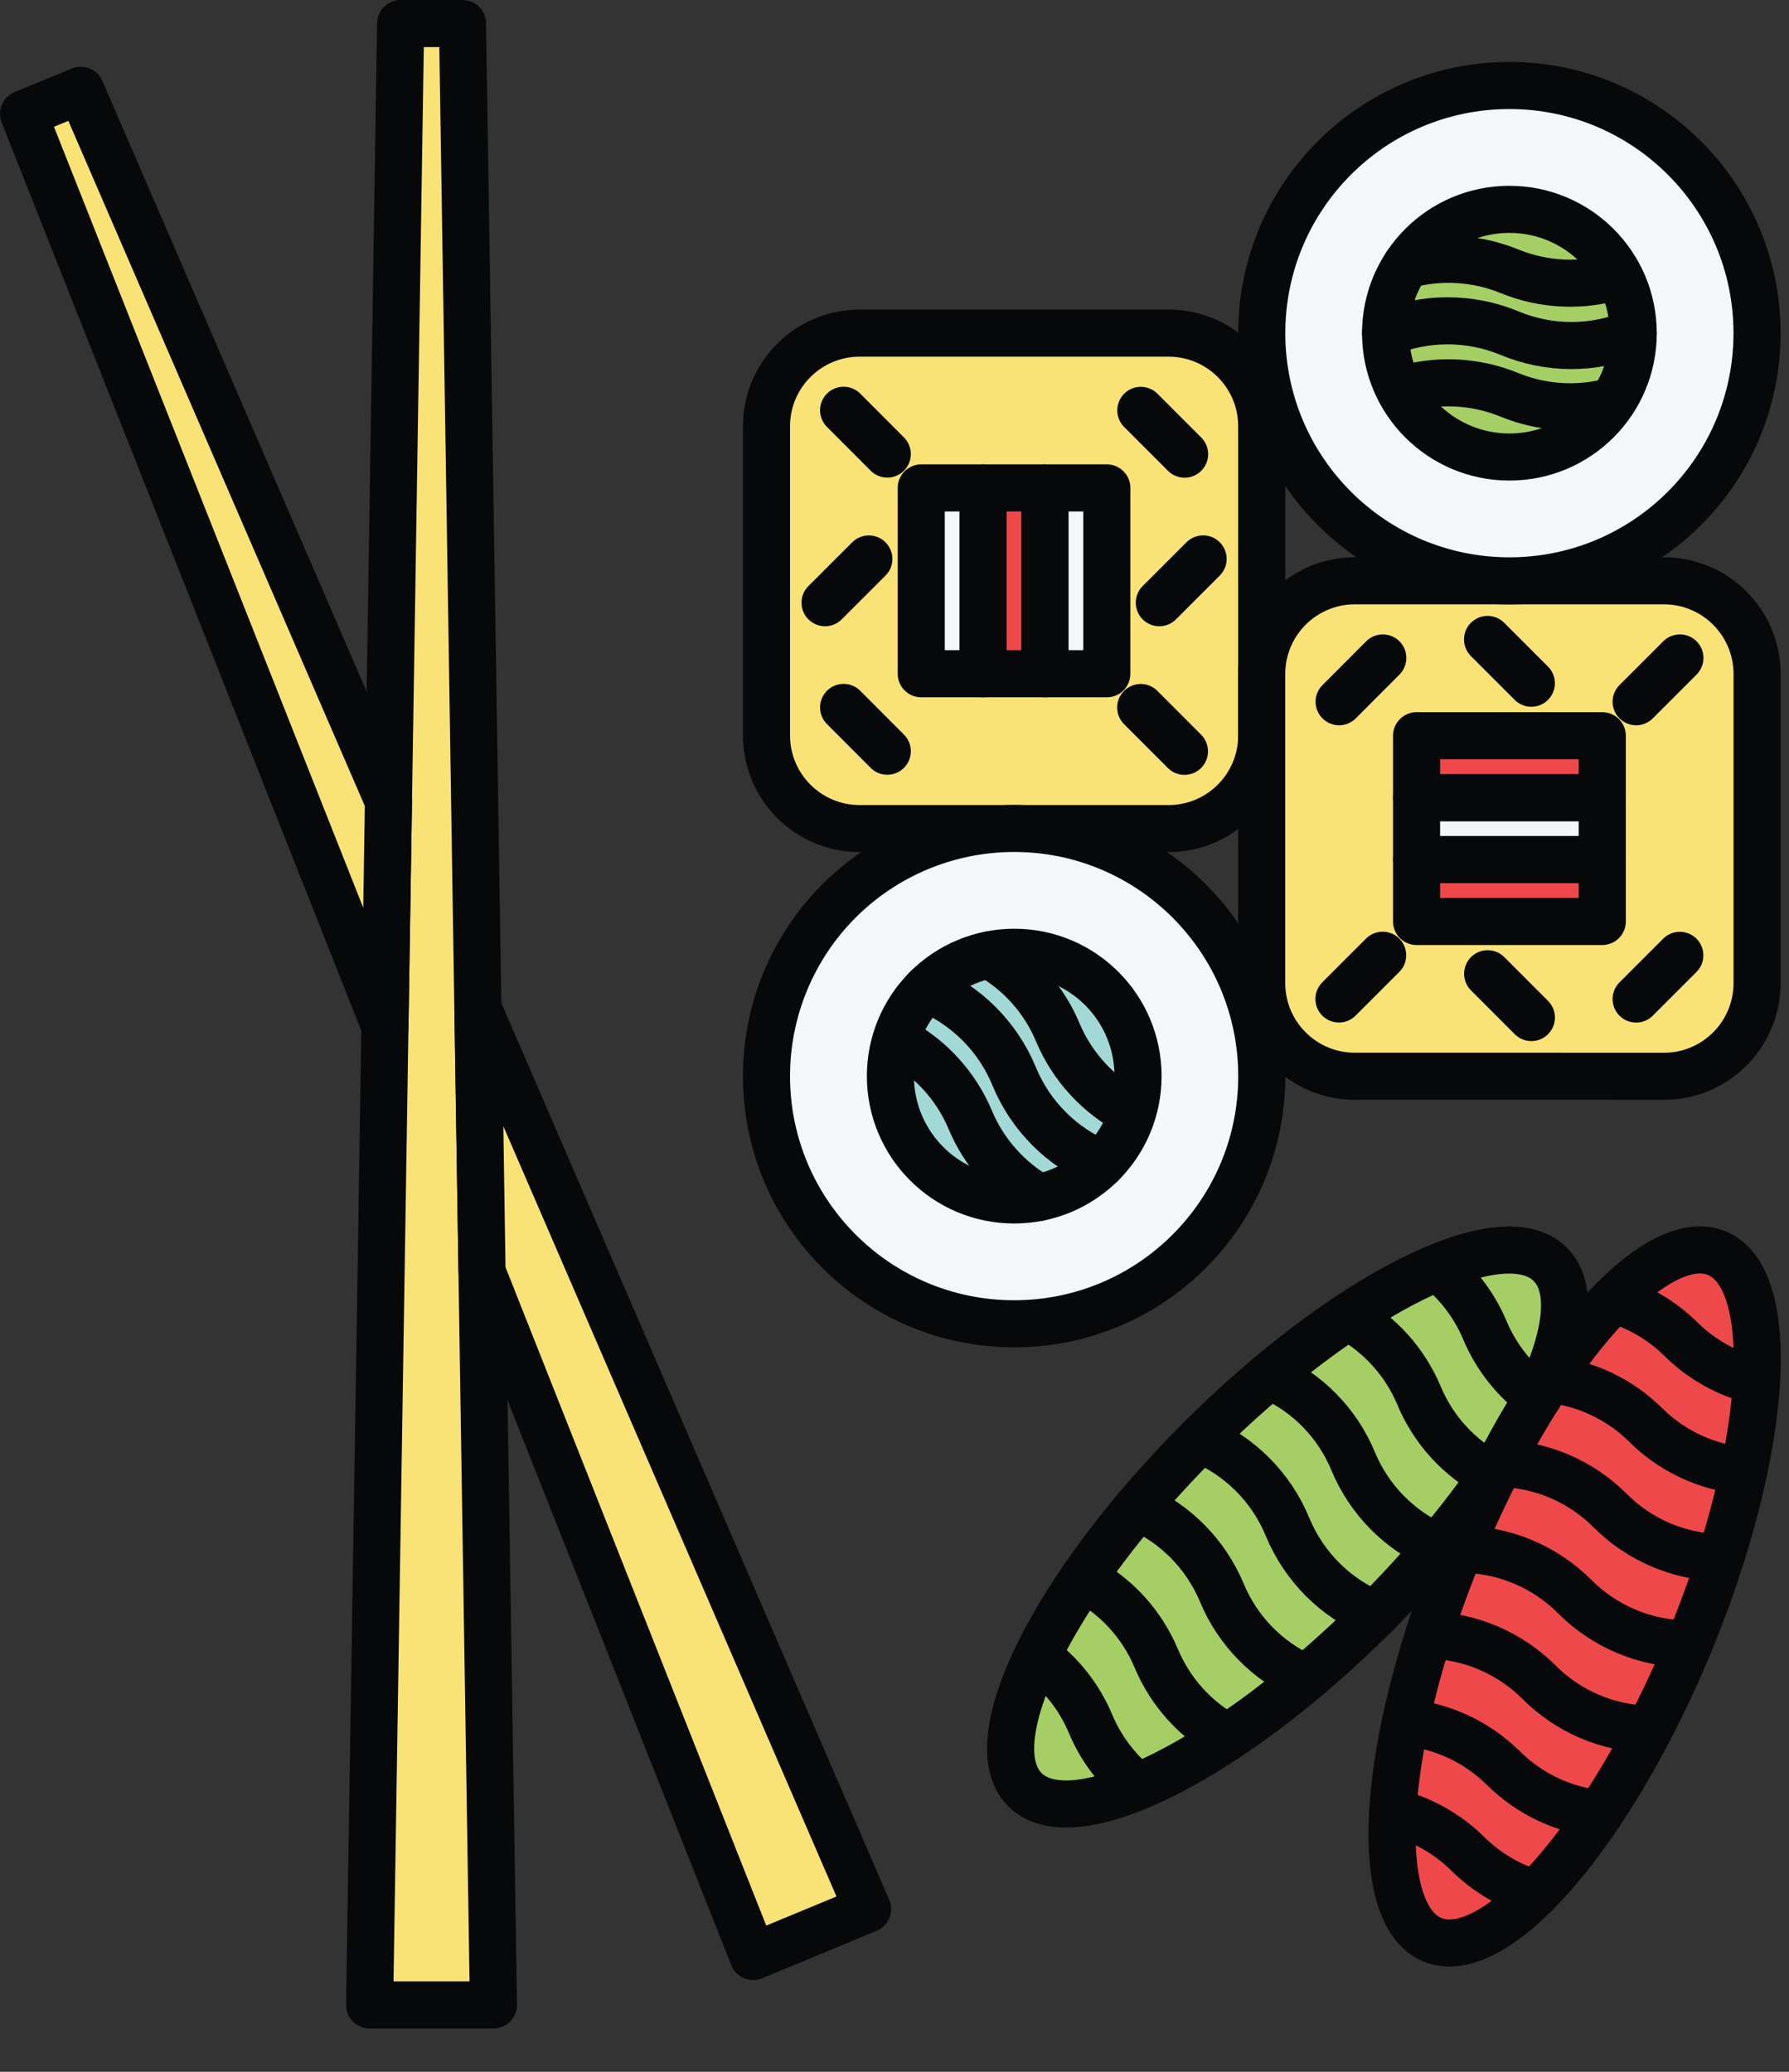 <?xml version="1.0" encoding="UTF-8"?>
<svg width="38px" height="44px" viewBox="0 0 38 44" version="1.1" xmlns="http://www.w3.org/2000/svg" xmlns:xlink="http://www.w3.org/1999/xlink">
    <rect x="0" y="0" width="38" height="44" fill="#333333" stroke="none"/>
    <!-- Generator: Sketch 64 (93537) - https://sketch.com -->
    <title>Sushi_color</title>
    <desc>Created with Sketch.</desc>
    <g id="Food-Discover-(categories-with-listing)" stroke="none" stroke-width="1" fill="none" fill-rule="evenodd" stroke-linecap="round" stroke-linejoin="round">
        <g id="Food-Categories-+search-filed" transform="translate(-56, -758)" stroke="#060809">
            <g id="Content" transform="translate(37, 263)">
                <g id="Asian-food" transform="translate(0, 471)">
                    <g id="Sushi_color" transform="translate(19, 24)">
                        <path d="M26.8,15.623 C26.797,16.711 25.917,17.593 24.829,17.597 L18.254,17.597 C17.165,17.594 16.284,16.712 16.281,15.623 L16.281,9.048 C16.284,7.96 17.166,7.078 18.254,7.075 L24.829,7.075 C25.917,7.079 26.797,7.96 26.8,9.048 L26.8,15.623 Z" id="Path_2618" fill="#FAE376" fill-rule="nonzero"></path>
                        <path d="M28.773,22.857 C27.684,22.854 26.802,21.972 26.8,20.883 L26.8,14.309 C26.803,13.22 27.684,12.338 28.773,12.335 L35.348,12.335 C36.437,12.338 37.319,13.22 37.322,14.309 L37.322,20.884 C37.319,21.973 36.437,22.855 35.348,22.858 L28.773,22.857 Z" id="Path_2619" fill="#FAE376" fill-rule="nonzero"></path>
                        <path d="M32.929,26.851 C31.903,25.824 28.572,27.489 25.489,30.569 C22.406,33.649 20.743,36.983 21.771,38.009 C22.799,39.035 26.129,37.371 29.21,34.291 C32.291,31.211 33.957,27.878 32.929,26.851 Z" id="Path_2620" fill="#A5CF64" fill-rule="nonzero"></path>
                        <ellipse id="Ellipse_453" stroke-width="1" fill="#EF484A" fill-rule="nonzero" transform="translate(33.447, 33.905) rotate(-67.486) translate(-33.447, -33.905) " cx="33.447" cy="33.905" rx="7.892" ry="2.631"></ellipse>
                        <rect id="Rectangle_353" fill="#F4F7F9" fill-rule="nonzero" x="19.568" y="10.362" width="1.313" height="3.947"></rect>
                        <rect id="Rectangle_354" fill="#EF484A" fill-rule="nonzero" x="20.881" y="10.362" width="1.316" height="3.947"></rect>
                        <rect id="Rectangle_355" fill="#F4F7F9" fill-rule="nonzero" x="22.197" y="10.362" width="1.313" height="3.947"></rect>
                        <path d="M21.54,17.594 C24.445,17.593 26.8,19.948 26.801,22.853 C26.802,25.758 24.448,28.113 21.543,28.114 C18.638,28.115 16.282,25.761 16.281,22.856 C16.28,21.461 16.834,20.122 17.82,19.135 C18.806,18.148 20.145,17.594 21.54,17.594 L21.54,17.594 Z" id="Path_2621" fill="#F4F7F9" fill-rule="nonzero"></path>
                        <path d="M21.542,20.224 C22.995,20.223 24.172,21.4 24.173,22.853 C24.174,24.306 22.997,25.483 21.544,25.484 C20.091,25.485 18.914,24.308 18.913,22.855 C18.912,22.157 19.189,21.488 19.682,20.995 C20.175,20.501 20.844,20.224 21.542,20.224 Z" id="Path_2622" fill="#A2D9D7" fill-rule="nonzero"></path>
                        <circle id="Ellipse_454" fill="#F4F7F9" fill-rule="nonzero" cx="32.061" cy="7.076" r="5.26"></circle>
                        <circle id="Ellipse_455" fill="#A5CF64" fill-rule="nonzero" cx="32.061" cy="7.076" r="2.63"></circle>
                        <rect id="Rectangle_356" fill="#EF484A" fill-rule="nonzero" x="30.089" y="18.255" width="3.945" height="1.315"></rect>
                        <rect id="Rectangle_357" fill="#F4F7F9" fill-rule="nonzero" x="30.089" y="16.94" width="3.945" height="1.314"></rect>
                        <rect id="Rectangle_358" fill="#EF484A" fill-rule="nonzero" x="30.089" y="15.625" width="3.945" height="1.315"></rect>
                        <polygon id="Path_2623" fill="#FAE376" fill-rule="nonzero" points="10.481 42.58 7.851 42.58 8.51 0.5 9.824 0.5"></polygon>
                        <polygon id="Path_2624" fill="#FAE376" fill-rule="nonzero" points="8.251 17.018 1.716 1.918 0.5 2.418 8.176 21.799"></polygon>
                        <polygon id="Path_2625" fill="#FAE376" fill-rule="nonzero" points="10.152 21.411 10.239 27.011 15.998 41.551 18.428 40.544"></polygon>
                        <path d="M18.847,9.643 L17.919,8.713 L18.847,9.643 Z" id="Path_2626"></path>
                        <path d="M18.847,15.954 L17.919,15.024 L18.847,15.954 Z" id="Path_2627"></path>
                        <path d="M24.23,15.026 L25.159,15.956 L24.23,15.026 Z" id="Path_2628"></path>
                        <path d="M24.232,8.715 L25.162,9.645 L24.232,8.715 Z" id="Path_2629"></path>
                        <path d="M17.525,12.8 L18.455,11.871 L17.525,12.8 Z" id="Path_2630"></path>
                        <path d="M25.555,11.87 L24.625,12.8 L25.555,11.87 Z" id="Path_2632"></path>
                        <path d="M34.753,14.903 L35.683,13.973 L34.753,14.903 Z" id="Path_2634"></path>
                        <path d="M28.444,14.903 L29.372,13.973 L28.444,14.903 Z" id="Path_2635"></path>
                        <path d="M29.369,20.287 L28.44,21.216 L29.369,20.287 Z" id="Path_2636"></path>
                        <path d="M35.681,20.289 L34.753,21.217 L35.681,20.289 Z" id="Path_2637"></path>
                        <path d="M31.597,13.58 L32.527,14.51 L31.597,13.58 Z" id="Path_2638"></path>
                        <path d="M32.528,21.61 L31.599,20.68 L32.528,21.61 Z" id="Path_2640"></path>
                        <path d="M23.4,24.716 C22.557,24.369 21.888,23.7 21.541,22.857 L21.541,22.857 C21.193,22.014 20.523,21.344 19.68,20.996 C20.523,21.344 21.193,22.014 21.541,22.857 L21.541,22.857 C21.888,23.7 22.557,24.369 23.4,24.716 L23.4,24.716 Z" id="Path_2642"></path>
                        <path d="M22.068,25.431 C21.415,25.058 20.903,24.48 20.611,23.787 C20.303,23.052 19.747,22.448 19.04,22.08 C19.747,22.448 20.303,23.052 20.611,23.787 C20.903,24.48 21.415,25.058 22.068,25.431 L22.068,25.431 Z" id="Path_2643"></path>
                        <path d="M24.042,23.631 C23.336,23.264 22.781,22.663 22.471,21.931 C22.182,21.235 21.669,20.655 21.014,20.282 C21.668,20.655 22.18,21.233 22.469,21.928 C22.779,22.662 23.335,23.264 24.042,23.631 L24.042,23.631 Z" id="Path_2644"></path>
                        <path d="M34.691,7.075 C33.85,7.426 32.905,7.426 32.064,7.075 L32.064,7.075 C31.221,6.726 30.275,6.726 29.432,7.075 C30.275,6.726 31.221,6.726 32.064,7.075 L32.064,7.075 C32.904,7.426 33.851,7.426 34.691,7.075 Z" id="Path_2645"></path>
                        <path d="M34.255,8.518 C33.53,8.717 32.759,8.67 32.063,8.386 C31.325,8.083 30.504,8.048 29.743,8.286 C30.504,8.048 31.325,8.083 32.063,8.386 C32.759,8.67 33.53,8.717 34.255,8.518 L34.255,8.518 Z" id="Path_2646"></path>
                        <path d="M34.376,5.856 C33.617,6.096 32.799,6.062 32.062,5.761 C31.365,5.476 30.594,5.429 29.868,5.627 C30.594,5.429 31.365,5.476 32.062,5.761 C32.799,6.062 33.617,6.096 34.376,5.856 Z" id="Path_2647"></path>
                        <path d="M29.21,34.29 C28.367,33.941 27.698,33.272 27.349,32.429 C27.002,31.587 26.334,30.917 25.492,30.569 C26.334,30.917 27.002,31.587 27.349,32.429 C27.698,33.272 28.367,33.941 29.21,34.29 L29.21,34.29 Z" id="Path_2648"></path>
                        <path d="M27.734,35.64 C26.929,35.287 26.292,34.636 25.955,33.824 C25.615,33.012 24.975,32.361 24.168,32.008 C24.973,32.363 25.611,33.013 25.95,33.825 C26.289,34.637 26.928,35.288 27.734,35.64 L27.734,35.64 Z" id="Path_2649"></path>
                        <path d="M26.071,36.894 C25.392,36.524 24.859,35.933 24.56,35.219 C24.255,34.492 23.707,33.893 23.009,33.525 C23.707,33.893 24.255,34.492 24.56,35.219 C24.858,35.933 25.391,36.524 26.071,36.894 Z" id="Path_2650"></path>
                        <path d="M24.166,37.942 C23.728,37.589 23.384,37.133 23.166,36.614 C22.927,36.042 22.536,35.547 22.036,35.181 C22.537,35.546 22.927,36.042 23.166,36.614 C23.385,37.132 23.728,37.589 24.166,37.942 L24.166,37.942 Z" id="Path_2651"></path>
                        <path d="M30.528,32.853 C29.721,32.499 29.082,31.848 28.744,31.035 C28.408,30.223 27.771,29.573 26.966,29.22 C27.771,29.573 28.408,30.224 28.743,31.036 C29.082,31.849 29.721,32.5 30.528,32.853 L30.528,32.853 Z" id="Path_2652"></path>
                        <path d="M31.691,31.335 C30.992,30.966 30.444,30.365 30.14,29.635 C29.84,28.922 29.307,28.333 28.628,27.962 C29.307,28.332 29.84,28.922 30.14,29.635 C30.444,30.365 30.992,30.966 31.691,31.335 L31.691,31.335 Z" id="Path_2653"></path>
                        <path d="M32.668,29.678 C32.167,29.312 31.776,28.816 31.537,28.244 C31.318,27.726 30.975,27.271 30.537,26.918 C30.975,27.271 31.318,27.726 31.537,28.244 C31.776,28.816 32.167,29.312 32.668,29.678 L32.668,29.678 Z" id="Path_2654"></path>
                        <path d="M35.875,34.913 C34.963,34.914 34.088,34.552 33.445,33.906 C32.801,33.262 31.928,32.901 31.017,32.903 C31.927,32.9 32.801,33.26 33.445,33.903 C34.088,34.55 34.963,34.914 35.875,34.913 L35.875,34.913 Z" id="Path_2655"></path>
                        <path d="M35.03,36.725 C34.15,36.707 33.311,36.349 32.69,35.725 C32.067,35.104 31.229,34.746 30.349,34.725 C31.229,34.746 32.067,35.104 32.69,35.725 C33.311,36.349 34.15,36.707 35.03,36.725 Z" id="Path_2656"></path>
                        <path d="M33.973,38.519 C33.204,38.438 32.485,38.097 31.936,37.552 C31.375,36.997 30.64,36.653 29.854,36.578 C30.64,36.653 31.375,36.997 31.936,37.552 C32.485,38.097 33.204,38.438 33.973,38.519 L33.973,38.519 Z" id="Path_2657"></path>
                        <path d="M32.614,40.218 C32.074,40.059 31.582,39.769 31.181,39.374 C30.741,38.938 30.19,38.63 29.588,38.482 C30.19,38.63 30.741,38.938 31.181,39.374 C31.582,39.769 32.074,40.059 32.614,40.218 Z" id="Path_2658"></path>
                        <path d="M36.544,33.081 C35.663,33.063 34.823,32.705 34.201,32.081 C33.58,31.459 32.743,31.1 31.864,31.081 C32.743,31.1 33.581,31.458 34.201,32.081 C34.823,32.705 35.663,33.063 36.544,33.081 Z" id="Path_2659"></path>
                        <path d="M37.037,31.235 C36.251,31.163 35.515,30.819 34.955,30.262 C34.405,29.718 33.687,29.377 32.918,29.294 C33.687,29.377 34.405,29.718 34.955,30.262 C35.515,30.818 36.251,31.162 37.037,31.235 Z" id="Path_2660"></path>
                        <path d="M37.305,29.33 C36.701,29.185 36.147,28.878 35.705,28.441 C35.305,28.045 34.814,27.756 34.274,27.598 C34.814,27.756 35.306,28.045 35.705,28.441 C36.148,28.877 36.701,29.185 37.305,29.33 L37.305,29.33 Z" id="Path_2661"></path>
                    </g>
                </g>
            </g>
        </g>
    </g>
</svg>